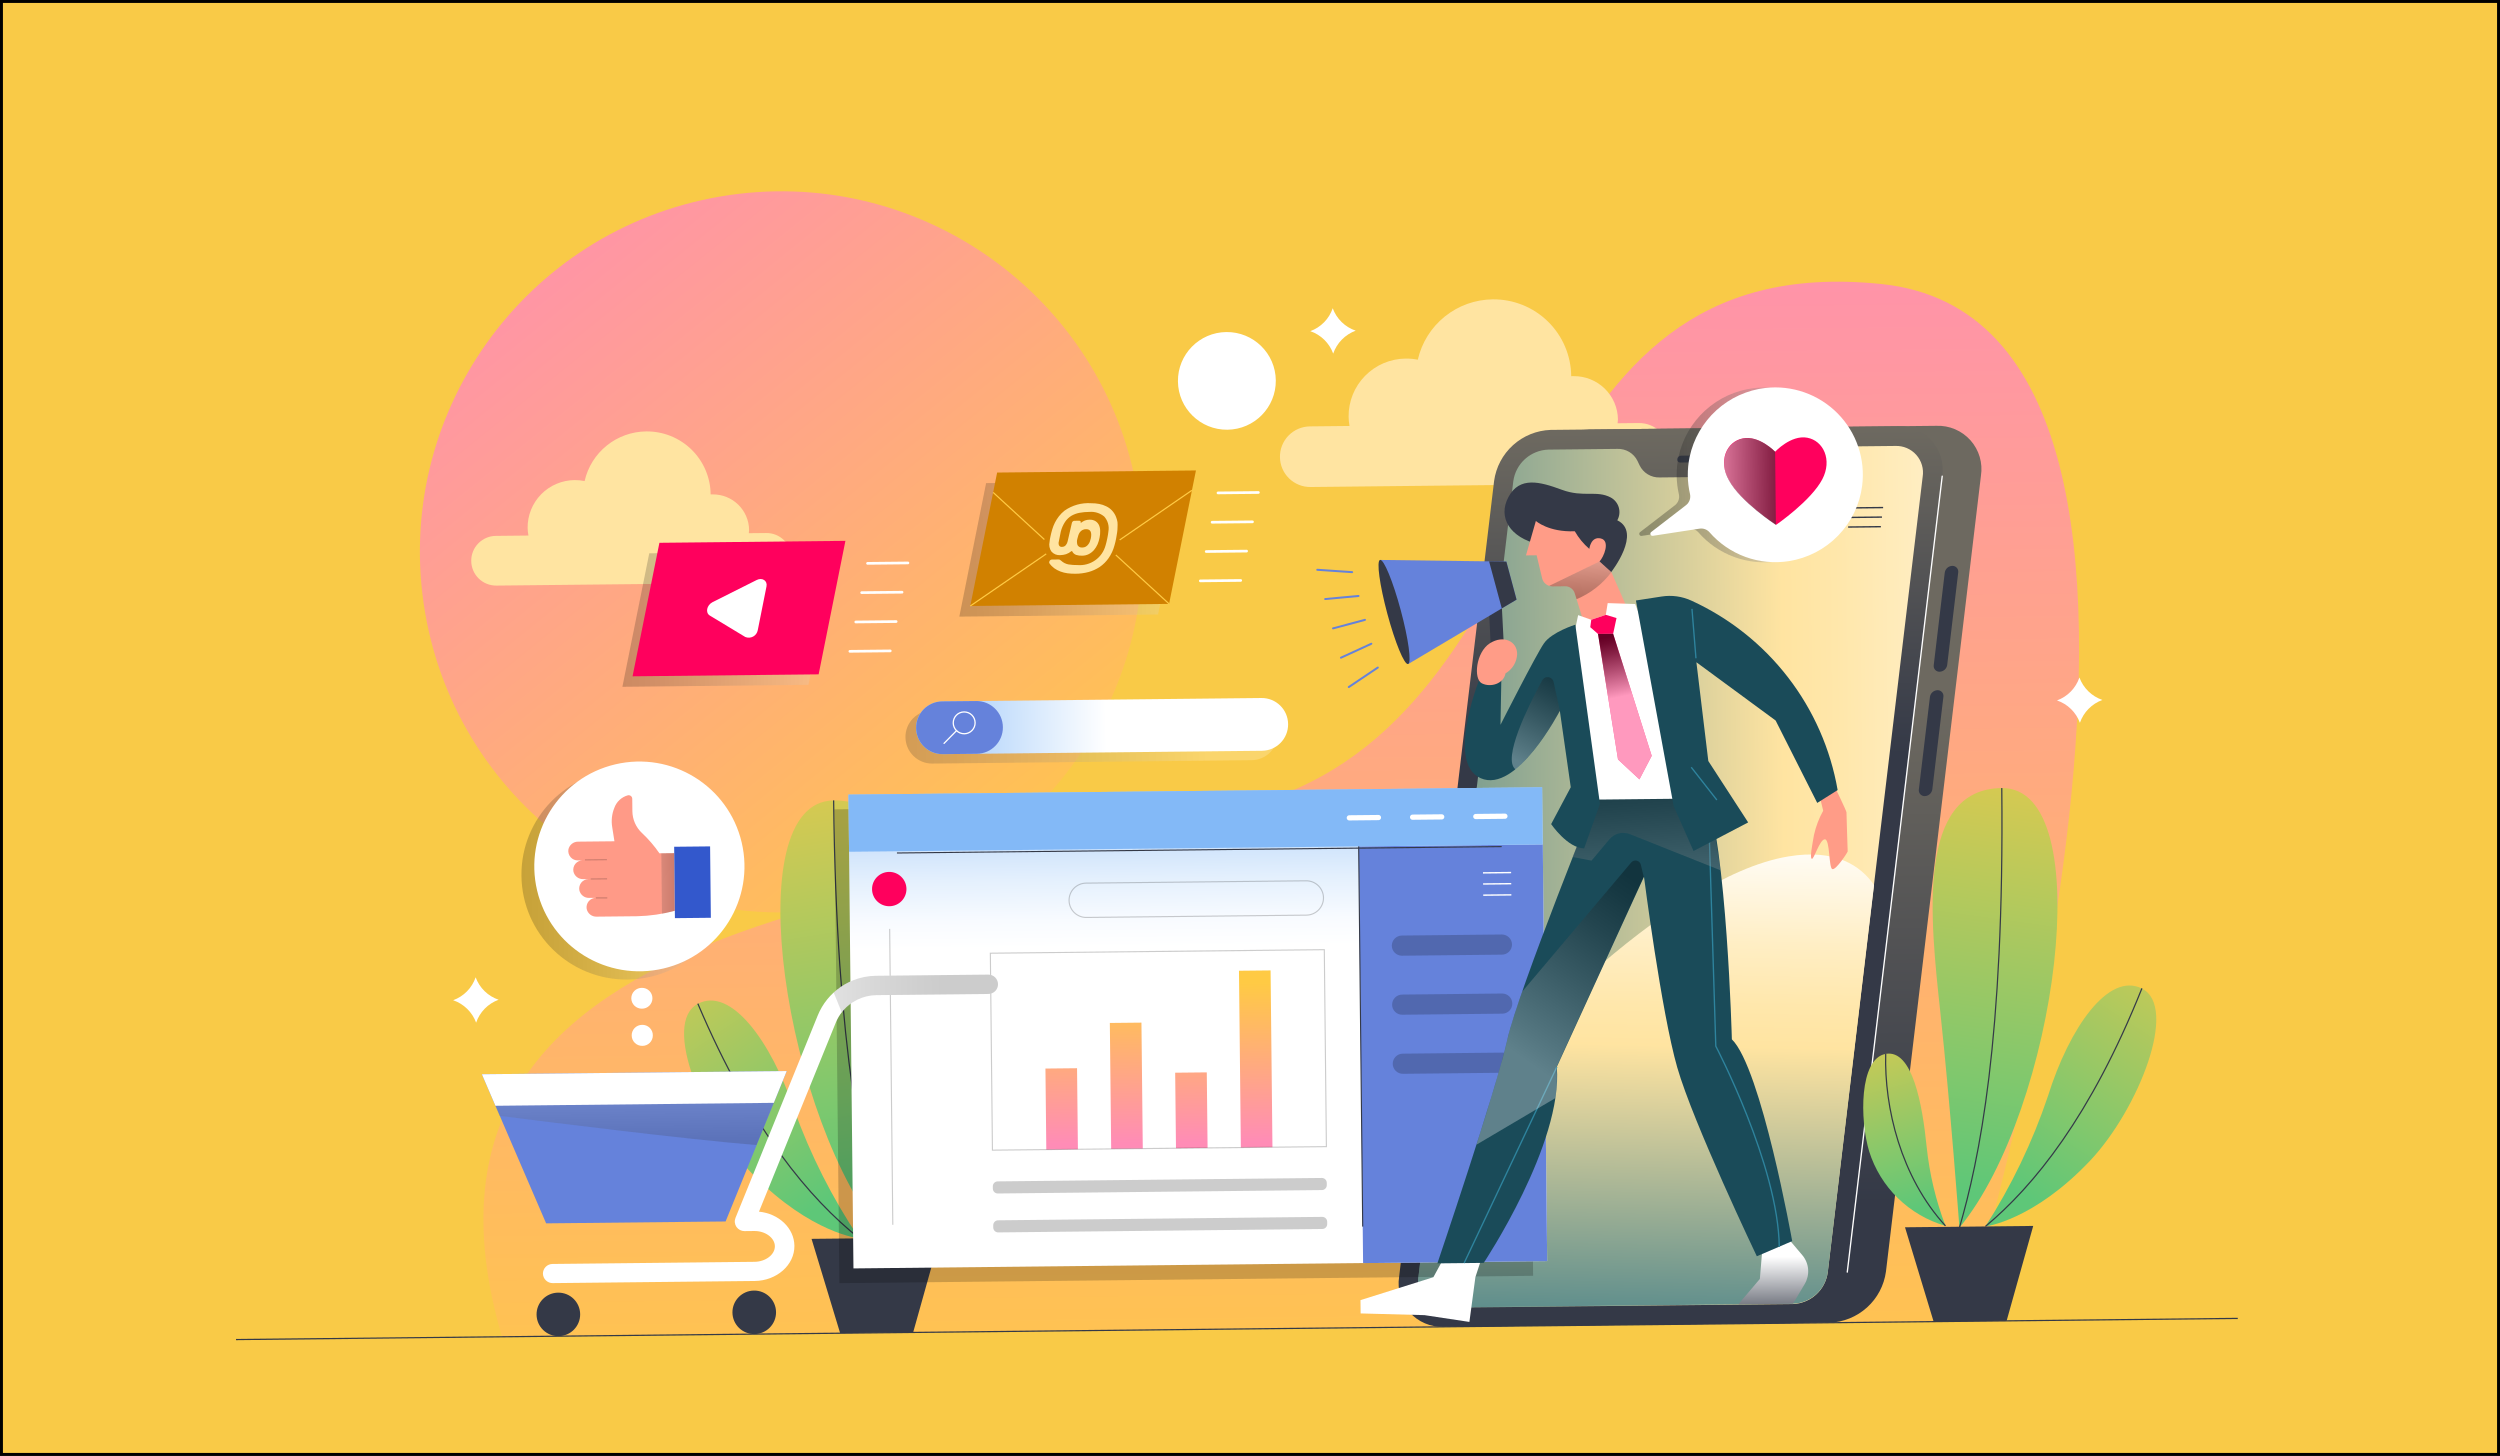 <svg width="850" height="495" viewBox="0 0 850 495" fill="none" xmlns="http://www.w3.org/2000/svg">
<rect x="0" y="0" width="850" height="495" fill="#333333" stroke="none"/>
<rect x="0.5" y="0.5" width="849" height="494" fill="#F9CA47"/>
<path d="M144.522 208.22C133.134 141.484 178.111 78.168 244.981 66.8C311.851 55.431 375.293 100.315 386.681 167.051C398.07 233.787 353.093 297.103 286.222 308.472C219.352 319.841 155.911 274.956 144.522 208.22Z" fill="url(#paint0_linear_472_21)"/>
<path d="M667.811 449.236C667.811 449.236 772.204 110.29 639.73 96.579C512.181 83.381 533.646 237.209 431.36 271.845C329.073 306.481 126.037 302.43 170.676 454.497L667.811 449.236Z" fill="url(#paint1_linear_472_21)"/>
<path d="M300.998 421.284C300.998 421.284 303.23 379.472 305.934 347.926C308.638 316.381 312.746 271.833 283.437 272.143C249.956 272.498 267.096 381.868 300.998 421.284Z" fill="url(#paint2_linear_472_21)"/>
<path d="M283.437 272.143C284.343 357.748 293.843 398.576 300.885 421.286" stroke="#343947" stroke-width="0.421" stroke-miterlimit="10"/>
<path d="M292.154 421.039C282.99 407.37 275.54 392.632 269.971 377.154C262.154 354.001 248.467 335.321 237.263 341.3C224.841 347.834 239.237 382.186 256.014 399.339C275.86 419.492 292.154 421.039 292.154 421.039Z" fill="url(#paint3_linear_472_21)"/>
<path d="M292.154 421.038C275.417 407.64 255.63 384.501 237.262 341.232" stroke="#343947" stroke-width="0.421" stroke-miterlimit="10"/>
<path d="M305.729 420.556C308.816 411.892 310.77 402.868 311.543 393.706C312.724 378.896 315.723 360.244 324.806 361.664C333.889 363.083 334.111 383.987 331.14 394.652C329.379 400.729 326.136 406.276 321.701 410.796C317.267 415.316 311.779 418.669 305.729 420.556Z" fill="url(#paint4_linear_472_21)"/>
<path d="M305.728 420.556C320.558 403.679 325.702 379.89 324.829 361.664" stroke="#343947" stroke-width="0.421" stroke-miterlimit="10"/>
<path d="M310.47 453.017L285.649 453.28L275.924 421.21L319.514 420.748L310.47 453.017Z" fill="#343947"/>
<path d="M445.365 144.972L458.83 144.83C458.647 143.792 458.545 142.742 458.524 141.688C458.469 136.498 460.483 131.499 464.121 127.79C467.759 124.081 472.725 121.967 477.925 121.912C479.311 121.902 480.695 122.032 482.055 122.298C483.371 116.518 486.6 111.349 491.221 107.626C495.842 103.903 501.586 101.843 507.524 101.779C510.996 101.742 514.441 102.389 517.662 103.682C520.883 104.976 523.817 106.89 526.296 109.316C528.774 111.743 530.749 114.633 532.108 117.822C533.466 121.01 534.181 124.435 534.212 127.9C534.484 127.897 534.733 127.895 535.028 127.891C536.987 127.871 538.93 128.235 540.748 128.964C542.565 129.693 544.221 130.772 545.621 132.14C547.021 133.507 548.137 135.137 548.905 136.935C549.674 138.733 550.08 140.665 550.101 142.619C550.083 143.052 550.042 143.482 549.979 143.91L557.187 143.834C559.919 143.811 562.548 144.871 564.498 146.78C566.447 148.689 567.559 151.292 567.588 154.018C567.616 156.742 566.56 159.366 564.65 161.313C562.74 163.259 560.134 164.369 557.405 164.398L445.583 165.582C442.854 165.61 440.224 164.556 438.274 162.65C436.324 160.745 435.212 158.144 435.183 155.42C435.163 154.066 435.41 152.722 435.911 151.464C436.412 150.206 437.157 149.059 438.102 148.088C439.048 147.118 440.177 146.343 441.423 145.808C442.669 145.274 444.008 144.99 445.365 144.972Z" fill="#FFE4A1"/>
<path d="M168.587 182.202L179.672 182.084C179.5 181.228 179.408 180.358 179.395 179.485C179.373 177.371 179.768 175.273 180.559 173.312C181.35 171.35 182.52 169.563 184.003 168.054C185.486 166.544 187.253 165.341 189.203 164.513C191.152 163.685 193.246 163.249 195.365 163.23C196.507 163.224 197.648 163.333 198.769 163.556C199.846 158.803 202.498 154.553 206.295 151.49C210.093 148.428 214.815 146.734 219.696 146.682C222.546 146.649 225.374 147.177 228.019 148.236C230.664 149.295 233.073 150.864 235.11 152.854C237.146 154.844 238.769 157.215 239.886 159.831C241.003 162.448 241.592 165.258 241.619 168.102L242.299 168.095C245.551 168.061 248.684 169.317 251.008 171.588C253.333 173.859 254.658 176.958 254.692 180.204C254.682 180.568 254.648 180.932 254.59 181.291L260.507 181.229C261.619 181.214 262.723 181.418 263.756 181.83C264.789 182.242 265.73 182.853 266.526 183.629C267.322 184.404 267.957 185.329 268.394 186.35C268.831 187.37 269.062 188.467 269.074 189.577C269.088 190.689 268.883 191.793 268.469 192.825C268.055 193.858 267.44 194.798 266.661 195.593C265.881 196.388 264.952 197.021 263.927 197.456C262.901 197.891 261.8 198.119 260.685 198.128L168.766 199.101C167.65 199.113 166.543 198.904 165.508 198.486C164.473 198.069 163.531 197.451 162.737 196.669C161.942 195.886 161.311 194.955 160.879 193.928C160.447 192.9 160.224 191.798 160.221 190.684C160.209 188.454 161.083 186.31 162.65 184.72C164.218 183.131 166.353 182.225 168.587 182.202Z" fill="#FFE4A1"/>
<path d="M445.499 112.594C447.286 113.205 448.913 114.208 450.26 115.529C451.608 116.85 452.643 118.455 453.287 120.227C453.9 118.441 454.904 116.814 456.228 115.465C457.551 114.116 459.159 113.08 460.936 112.431C459.144 111.824 457.511 110.823 456.159 109.502C454.807 108.181 453.77 106.573 453.124 104.798C452.52 106.585 451.521 108.213 450.201 109.563C448.881 110.912 447.274 111.948 445.499 112.594Z" fill="white"/>
<path d="M699.378 238.147C701.165 238.753 702.792 239.752 704.14 241.069C705.488 242.386 706.522 243.988 707.167 245.758C707.779 243.974 708.784 242.35 710.108 241.005C711.431 239.66 713.04 238.628 714.815 237.984C713.026 237.373 711.396 236.37 710.044 235.05C708.693 233.729 707.654 232.124 707.004 230.351C706.397 232.137 705.397 233.764 704.077 235.113C702.758 236.462 701.152 237.499 699.378 238.147Z" fill="white"/>
<path d="M154.071 340.076C155.861 340.687 157.491 341.69 158.843 343.01C160.194 344.331 161.233 345.936 161.883 347.709C162.491 345.92 163.494 344.291 164.818 342.942C166.142 341.592 167.752 340.557 169.531 339.913C167.738 339.309 166.104 338.309 164.751 336.987C163.399 335.666 162.362 334.057 161.72 332.28C161.112 334.068 160.109 335.698 158.785 337.047C157.461 338.396 155.85 339.432 154.071 340.076Z" fill="white"/>
<path d="M417.311 146.106C408.122 146.204 400.594 138.848 400.497 129.677C400.399 120.507 407.77 112.994 416.959 112.896C426.148 112.799 433.676 120.155 433.773 129.325C433.87 138.496 426.5 146.009 417.311 146.106Z" fill="white"/>
<path d="M504.124 450.968L621.998 449.721C626.737 449.551 631.264 447.717 634.78 444.542C638.297 441.368 640.578 437.056 641.221 432.367L673.519 161.767C673.855 159.619 673.711 157.424 673.096 155.339C672.482 153.253 671.412 151.33 669.965 149.706C668.517 148.082 666.728 146.797 664.724 145.945C662.721 145.093 660.553 144.694 658.377 144.777L540.389 146.026C535.649 146.199 531.122 148.034 527.602 151.207C524.083 154.381 521.796 158.691 521.144 163.379L488.868 433.98C488.53 436.137 488.677 438.342 489.298 440.436C489.919 442.53 490.998 444.459 492.458 446.086C493.919 447.712 495.723 448.993 497.74 449.838C499.758 450.682 501.938 451.068 504.124 450.968Z" fill="url(#paint5_linear_472_21)"/>
<path d="M490.818 451.109L608.828 449.86C613.567 449.69 618.093 447.856 621.61 444.682C625.127 441.507 627.407 437.195 628.051 432.507L660.349 161.906C660.685 159.758 660.541 157.563 659.926 155.478C659.312 153.393 658.242 151.469 656.795 149.845C655.347 148.221 653.558 146.937 651.554 146.085C649.55 145.233 647.383 144.834 645.206 144.916L527.219 146.165C522.48 146.335 517.953 148.169 514.437 151.344C510.92 154.518 508.639 158.83 507.996 163.518L475.698 434.119C475.362 436.265 475.506 438.458 476.119 440.542C476.733 442.625 477.8 444.548 479.245 446.171C480.69 447.795 482.477 449.08 484.477 449.933C486.478 450.787 488.643 451.189 490.818 451.109Z" fill="url(#paint6_linear_472_21)"/>
<path d="M628.073 432.507L660.349 161.906" stroke="white" stroke-width="0.457" stroke-linecap="round" stroke-linejoin="round"/>
<path d="M526.428 152.87L549.912 152.622C551.33 152.569 552.733 152.93 553.949 153.661C555.164 154.391 556.14 155.46 556.757 156.735L557.453 158.198C558.069 159.476 559.044 160.548 560.259 161.282C561.474 162.016 562.878 162.382 564.298 162.334L604.103 161.913C605.667 161.87 607.199 161.46 608.574 160.714C609.949 159.968 611.128 158.908 612.015 157.621L613.065 156.139C613.946 154.864 615.115 153.814 616.477 153.072C617.84 152.331 619.358 151.919 620.909 151.871L644.393 151.622C645.734 151.569 647.07 151.813 648.305 152.338C649.54 152.862 650.642 153.654 651.534 154.655C652.425 155.656 653.082 156.843 653.458 158.128C653.834 159.414 653.92 160.767 653.708 162.089L621.41 432.69C621.014 435.578 619.611 438.233 617.446 440.189C615.281 442.145 612.494 443.275 609.576 443.381L491.565 444.63C490.224 444.684 488.888 444.439 487.654 443.915C486.419 443.39 485.316 442.599 484.425 441.598C483.534 440.596 482.876 439.41 482.5 438.124C482.124 436.839 482.039 435.486 482.25 434.163L514.526 163.562C514.932 160.667 516.348 158.008 518.525 156.052C520.702 154.097 523.501 152.97 526.428 152.87Z" fill="url(#paint7_linear_472_21)"/>
<path d="M571.295 157.26L598.496 156.972C598.818 156.966 599.126 156.845 599.366 156.631C599.605 156.416 599.759 156.123 599.799 155.805C599.825 155.657 599.817 155.506 599.776 155.362C599.736 155.219 599.663 155.086 599.564 154.974C599.464 154.862 599.341 154.774 599.203 154.716C599.065 154.658 598.916 154.631 598.766 154.639L571.565 154.927C571.24 154.933 570.928 155.058 570.689 155.277C570.449 155.496 570.297 155.795 570.262 156.117C570.24 156.263 570.251 156.411 570.293 156.552C570.336 156.693 570.409 156.823 570.508 156.932C570.606 157.042 570.728 157.128 570.864 157.184C571 157.241 571.147 157.267 571.295 157.26Z" fill="#343947"/>
<path d="M659.488 228.388C660.115 228.363 660.714 228.121 661.181 227.703C661.648 227.285 661.955 226.718 662.048 226.099L665.796 194.632C665.836 194.348 665.813 194.058 665.729 193.784C665.645 193.509 665.502 193.256 665.31 193.043C665.117 192.829 664.881 192.66 664.616 192.547C664.351 192.435 664.065 192.382 663.777 192.391C663.149 192.412 662.548 192.653 662.08 193.071C661.612 193.49 661.306 194.06 661.217 194.681L657.469 226.147C657.425 226.432 657.445 226.723 657.527 227C657.61 227.276 657.753 227.531 657.946 227.746C658.139 227.96 658.378 228.129 658.645 228.24C658.911 228.351 659.199 228.402 659.488 228.388Z" fill="#343947"/>
<path d="M654.427 270.683C655.055 270.663 655.656 270.422 656.124 270.003C656.592 269.584 656.898 269.015 656.987 268.394L660.757 236.905C660.797 236.62 660.774 236.331 660.69 236.056C660.606 235.781 660.463 235.528 660.271 235.315C660.078 235.101 659.841 234.932 659.577 234.82C659.312 234.707 659.026 234.654 658.738 234.663C658.11 234.684 657.509 234.925 657.041 235.343C656.573 235.762 656.267 236.332 656.178 236.953L652.408 268.442C652.368 268.726 652.391 269.016 652.475 269.291C652.559 269.565 652.702 269.818 652.894 270.032C653.087 270.245 653.323 270.414 653.588 270.527C653.853 270.639 654.139 270.693 654.427 270.683Z" fill="#343947"/>
<path d="M609.62 443.268L491.61 444.517C490.269 444.57 488.933 444.326 487.698 443.801C486.463 443.277 485.36 442.485 484.469 441.484C483.578 440.483 482.921 439.296 482.545 438.011C482.169 436.725 482.083 435.372 482.294 434.05L488.23 384.37C508.768 360.667 566.347 298.132 607.988 291.198C624.123 288.493 632.665 294.399 637.177 300.912L621.454 432.577C621.059 435.464 619.655 438.12 617.49 440.075C615.325 442.031 612.538 443.162 609.62 443.268Z" fill="url(#paint8_linear_472_21)"/>
<path d="M640.262 172.571L629.132 172.689" stroke="#343947" stroke-width="0.484" stroke-miterlimit="10"/>
<path d="M639.866 175.811L628.758 175.929" stroke="#343947" stroke-width="0.484" stroke-miterlimit="10"/>
<path d="M639.492 179.073L628.362 179.191" stroke="#343947" stroke-width="0.484" stroke-miterlimit="10"/>
<path opacity="0.2" d="M283.696 275.172L519.557 272.676L521.262 433.773L285.401 436.269L283.696 275.172Z" fill="black"/>
<path d="M288.471 270.167L524.333 267.671L526.038 428.767L290.176 431.264L288.471 270.167Z" fill="url(#paint9_linear_472_21)"/>
<path d="M461.952 287.766L524.539 287.104L526.039 428.79L463.452 429.452L461.952 287.766Z" fill="#6582DB"/>
<path d="M288.471 270.167L524.333 267.671L524.539 287.104L288.677 289.6L288.471 270.167Z" fill="#83B9F7"/>
<path d="M511.674 277.511L501.768 277.616" stroke="white" stroke-width="1.773" stroke-linecap="round" stroke-linejoin="round"/>
<path d="M490.185 277.738L480.279 277.843" stroke="white" stroke-width="1.773" stroke-linecap="round" stroke-linejoin="round"/>
<path d="M468.672 277.966L458.767 278.071" stroke="white" stroke-width="1.773" stroke-linecap="round" stroke-linejoin="round"/>
<path opacity="0.2" d="M369.395 311.937L444.199 311.145C445.749 311.122 447.226 310.49 448.31 309.385C449.394 308.28 449.996 306.792 449.986 305.246C449.978 304.48 449.819 303.722 449.517 303.017C449.216 302.312 448.778 301.673 448.229 301.137C447.681 300.601 447.031 300.178 446.319 299.892C445.606 299.606 444.844 299.463 444.076 299.471L369.271 300.263C368.502 300.268 367.742 300.425 367.034 300.725C366.326 301.025 365.685 301.462 365.147 302.01C364.609 302.558 364.185 303.207 363.9 303.92C363.614 304.633 363.473 305.394 363.484 306.162C363.492 306.928 363.652 307.686 363.953 308.391C364.255 309.096 364.692 309.735 365.241 310.271C365.79 310.807 366.439 311.23 367.152 311.516C367.864 311.802 368.626 311.945 369.395 311.937Z" stroke="black" stroke-width="0.384" stroke-miterlimit="10"/>
<path d="M513.781 296.675L504.215 296.776" stroke="white" stroke-width="0.484" stroke-miterlimit="10"/>
<path d="M513.821 300.453L504.255 300.554" stroke="white" stroke-width="0.484" stroke-miterlimit="10"/>
<path d="M513.861 304.254L504.295 304.355" stroke="white" stroke-width="0.484" stroke-miterlimit="10"/>
<path opacity="0.2" d="M476.583 324.943L510.585 324.583C511.045 324.59 511.502 324.505 511.929 324.333C512.356 324.162 512.744 323.906 513.07 323.582C513.396 323.258 513.654 322.872 513.828 322.447C514.003 322.022 514.09 321.566 514.085 321.107C514.069 320.203 513.698 319.341 513.05 318.709C512.403 318.076 511.532 317.723 510.626 317.727L476.624 318.087C475.714 318.097 474.845 318.465 474.206 319.112C473.567 319.759 473.211 320.631 473.214 321.54C473.223 322.432 473.58 323.287 474.208 323.922C474.837 324.557 475.689 324.923 476.583 324.943Z" fill="black"/>
<path opacity="0.2" d="M476.795 345.009L510.797 344.649C511.705 344.64 512.572 344.271 513.207 343.623C513.842 342.976 514.194 342.103 514.184 341.197C514.175 340.289 513.806 339.422 513.157 338.784C512.509 338.147 511.635 337.791 510.725 337.795L476.723 338.155C475.809 338.164 474.936 338.536 474.297 339.187C473.658 339.839 473.304 340.718 473.314 341.63C473.318 342.08 473.412 342.525 473.59 342.939C473.768 343.353 474.026 343.728 474.35 344.042C474.673 344.357 475.056 344.604 475.476 344.77C475.895 344.936 476.344 345.017 476.795 345.009Z" fill="black"/>
<path opacity="0.2" d="M477.008 365.098L511.01 364.738C511.916 364.723 512.779 364.352 513.413 363.706C514.047 363.06 514.4 362.19 514.397 361.286C514.387 360.378 514.018 359.511 513.37 358.873C512.722 358.236 511.847 357.88 510.937 357.884L476.935 358.244C476.021 358.253 475.149 358.625 474.51 359.277C473.87 359.928 473.516 360.807 473.526 361.719C473.542 362.627 473.917 363.492 474.569 364.125C475.221 364.758 476.098 365.108 477.008 365.098Z" fill="black"/>
<path d="M302.407 308.12C299.178 308.155 296.531 305.569 296.497 302.346C296.463 299.122 299.054 296.481 302.284 296.447C305.514 296.413 308.16 298.998 308.194 302.222C308.228 305.445 305.637 308.086 302.407 308.12Z" fill="#FF005D"/>
<path d="M421.253 330.054L431.997 329.94L432.633 390.048L421.889 390.162L421.253 330.054Z" fill="url(#paint10_linear_472_21)"/>
<path d="M399.561 364.719L410.306 364.605L410.578 390.282L399.833 390.396L399.561 364.719Z" fill="url(#paint11_linear_472_21)"/>
<path d="M377.346 347.804L388.091 347.69L388.544 390.493L377.799 390.606L377.346 347.804Z" fill="url(#paint12_linear_472_21)"/>
<path d="M355.452 363.308L366.196 363.194L366.488 390.749L355.743 390.862L355.452 363.308Z" fill="url(#paint13_linear_472_21)"/>
<path opacity="0.2" d="M339.217 401.671L449.407 400.505C450.333 400.495 451.092 401.236 451.102 402.161L451.11 402.93C451.12 403.855 450.377 404.612 449.451 404.622L339.261 405.788C338.334 405.798 337.575 405.056 337.566 404.132L337.558 403.363C337.548 402.438 338.291 401.681 339.217 401.671Z" fill="black"/>
<path opacity="0.2" d="M339.357 414.905L449.547 413.738C450.473 413.729 451.232 414.47 451.242 415.395L451.25 416.164C451.26 417.089 450.517 417.846 449.591 417.856L339.401 419.022C338.474 419.032 337.715 418.29 337.706 417.366L337.698 416.597C337.688 415.672 338.431 414.914 339.357 414.905Z" fill="black"/>
<path opacity="0.2" d="M302.489 315.812L303.554 416.438" stroke="black" stroke-width="0.384" stroke-miterlimit="10"/>
<path opacity="0.2" d="M336.719 324.093L450.263 322.891L450.972 389.854L337.427 391.056L336.719 324.093Z" stroke="black" stroke-width="0.384" stroke-miterlimit="10"/>
<path d="M461.952 287.766L463.321 417.033" stroke="#343947" stroke-width="0.384" stroke-miterlimit="10"/>
<path d="M510.582 287.84L304.959 290.016" stroke="#343947" stroke-width="0.384" stroke-miterlimit="10"/>
<path style="mix-blend-mode:multiply" opacity="0.3" d="M557.558 180.981L569.453 171.805C570.019 171.373 570.448 170.788 570.69 170.12C570.932 169.451 570.977 168.728 570.819 168.035C569.868 163.885 569.822 159.58 570.685 155.411C571.976 149.302 575.157 143.75 579.777 139.541C584.398 135.331 590.227 132.675 596.44 131.948C600.923 131.437 605.463 131.95 609.717 133.446C613.972 134.942 617.831 137.384 621.002 140.586C624.173 143.788 626.574 147.667 628.024 151.931C629.474 156.194 629.934 160.731 629.37 165.198C628.555 171.585 625.685 177.535 621.192 182.156C616.7 186.777 610.826 189.819 604.454 190.824C599.478 191.608 594.384 191.113 589.653 189.386C584.922 187.658 580.711 184.755 577.417 180.952C576.997 180.493 576.469 180.147 575.881 179.944C575.293 179.741 574.663 179.687 574.049 179.788L558.092 182.22C557.946 182.225 557.802 182.186 557.679 182.108C557.556 182.03 557.459 181.916 557.401 181.782C557.343 181.649 557.327 181.5 557.355 181.357C557.383 181.214 557.454 181.083 557.558 180.981Z" fill="url(#paint14_linear_472_21)"/>
<path d="M561.343 180.941L573.239 171.765C573.8 171.329 574.226 170.744 574.468 170.077C574.71 169.41 574.757 168.688 574.605 167.995C573.645 163.846 573.6 159.539 574.471 155.371C575.762 149.262 578.942 143.71 583.563 139.501C588.184 135.291 594.012 132.635 600.226 131.908C604.708 131.396 609.247 131.908 613.501 133.405C617.755 134.901 621.612 137.343 624.782 140.546C627.952 143.749 630.35 147.628 631.797 151.892C633.244 156.156 633.701 160.692 633.133 165.158C632.318 171.545 629.448 177.495 624.955 182.116C620.463 186.737 614.589 189.779 608.217 190.785C603.241 191.564 598.148 191.067 593.418 189.34C588.688 187.613 584.476 184.712 581.18 180.912C580.761 180.452 580.233 180.105 579.645 179.901C579.056 179.698 578.426 179.645 577.812 179.748L561.969 182.179C561.815 182.206 561.657 182.182 561.518 182.113C561.379 182.043 561.265 181.93 561.195 181.792C561.125 181.653 561.102 181.495 561.128 181.342C561.155 181.189 561.23 181.048 561.343 180.941Z" fill="white"/>
<path d="M592.541 149.048C598.061 147.927 603.539 153.593 603.539 153.593C603.539 153.593 608.896 147.812 614.438 148.817C619.98 149.821 623.02 156.373 619.598 162.926C615.731 170.32 603.892 178.432 603.892 178.432C603.892 178.432 591.794 170.573 587.862 163.261C584.121 156.785 586.976 150.171 592.541 149.048Z" fill="#FF005D"/>
<path style="mix-blend-mode:multiply" opacity="0.6" d="M603.539 153.593L603.802 178.478C603.802 178.478 591.704 170.619 587.772 163.308C584.212 156.829 587.067 150.215 592.632 149.093C598.197 147.97 603.539 153.593 603.539 153.593Z" fill="url(#paint15_linear_472_21)"/>
<path d="M599.219 424.417L598.354 434.834L591.032 443.464L609.62 443.267L613.585 436.596C614.498 435.07 614.909 433.296 614.76 431.524C614.612 429.752 613.91 428.071 612.755 426.718L608.163 421.291L599.219 424.417Z" fill="url(#paint16_linear_472_21)"/>
<path d="M507.181 225.701L511.567 224.546L510.454 202.951L506.068 204.129L507.181 225.701Z" fill="#343947"/>
<path d="M478.753 225.799L515.633 203.869L512.163 190.941L469.242 190.378L478.753 225.799Z" fill="#6582DB"/>
<path d="M506.291 190.868L512.163 190.942L515.633 203.869L510.609 206.864L506.291 190.868Z" fill="#343947"/>
<path d="M471.698 208.681C469.068 198.906 467.957 190.709 469.214 190.372C470.472 190.035 473.623 197.686 476.252 207.461C478.881 217.235 479.992 225.433 478.735 225.769C477.477 226.106 474.327 218.456 471.698 208.681Z" fill="#343947"/>
<path d="M459.719 194.529L447.876 193.726" stroke="#6582DB" stroke-width="0.686" stroke-linecap="round" stroke-linejoin="round"/>
<path d="M461.89 202.628L450.566 203.676" stroke="#6582DB" stroke-width="0.686" stroke-linecap="round" stroke-linejoin="round"/>
<path d="M464.084 210.75L453.233 213.647" stroke="#6582DB" stroke-width="0.686" stroke-linecap="round" stroke-linejoin="round"/>
<path d="M466.256 218.872L455.923 223.619" stroke="#6582DB" stroke-width="0.686" stroke-linecap="round" stroke-linejoin="round"/>
<path d="M468.45 226.971L458.59 233.592" stroke="#6582DB" stroke-width="0.686" stroke-linecap="round" stroke-linejoin="round"/>
<path d="M503.633 428.122L501.635 434.229L499.597 449.455L484.338 447.15L462.613 446.566L462.565 442.041L487.352 434.245L491.266 427.053L503.633 428.122Z" fill="white"/>
<path d="M543.883 268.414C543.883 268.414 516.133 336.855 512.457 353.614C508.78 370.373 488.708 429.547 488.708 429.547L504.462 429.38C504.462 429.38 531.51 388.798 529.307 362.757L558.956 298.097C558.956 298.097 564.838 344.009 570.252 362.89C575.666 381.77 597.32 427.13 597.32 427.13L609.349 421.98C609.349 421.98 598.842 363.13 588.832 353.371C588.832 353.371 587.14 287.776 579.654 268.035L543.883 268.414Z" fill="#1A4B59"/>
<path d="M529.33 362.757L497.798 429.451" stroke="#2E849E" stroke-width="0.457" stroke-miterlimit="10"/>
<path d="M581.061 281.053L583.37 355.692C583.37 355.692 604.657 396.305 604.949 423.927" stroke="#2E849E" stroke-width="0.457" stroke-miterlimit="10"/>
<path style="mix-blend-mode:multiply" opacity="0.3" d="M534.673 291.386C537.013 285.501 543.883 268.414 543.883 268.414L579.654 268.035C581.356 272.542 583.879 288.105 585.027 295.921L554.132 283.6C552.941 283.129 551.632 283.045 550.39 283.358C549.148 283.672 548.037 284.368 547.214 285.348L541.124 292.607L534.673 291.386Z" fill="url(#paint17_linear_472_21)"/>
<path style="mix-blend-mode:multiply" opacity="0.3" d="M528.83 373.351L502.019 389.178C506.583 374.853 510.943 360.576 512.457 353.614C513.235 350.076 515.1 344.219 517.52 337.18L554.597 293.256C554.821 292.983 555.117 292.778 555.451 292.664C555.786 292.551 556.146 292.534 556.49 292.615C556.834 292.697 557.148 292.873 557.396 293.124C557.644 293.376 557.816 293.692 557.893 294.036L558.865 298.098L529.216 362.758C529.508 366.292 529.378 369.848 528.83 373.351Z" fill="url(#paint18_linear_472_21)"/>
<path d="M549.875 176.899C550.244 176.249 550.48 175.531 550.57 174.789C550.659 174.047 550.601 173.294 550.397 172.575C550.193 171.855 549.849 171.183 549.383 170.597C548.918 170.011 548.34 169.524 547.684 169.162C542.805 166.567 538.436 169.26 530.993 166.511C523.551 163.761 516.662 161.911 512.883 168.965C509.104 176.019 513.482 182.76 523.028 185.034C532.574 187.309 544.365 200.352 544.365 200.352L547.861 194.433C547.861 194.433 558.352 181.018 549.875 176.899Z" fill="#343947"/>
<path d="M535.427 180.627C536.719 182.89 538.389 184.915 540.365 186.616C540.365 186.616 540.863 182.289 544.25 183.068C547.636 183.846 545.269 189.437 543.834 190.9L547.862 194.546L554.064 208.598L539.133 213.757L535.401 201.669C535.185 200.98 534.753 200.379 534.169 199.953C533.585 199.528 532.88 199.3 532.157 199.305L527.827 199.351C527.02 199.363 526.233 199.1 525.597 198.604C524.961 198.109 524.514 197.412 524.329 196.627L522.456 188.796L518.829 188.835L522.196 177.124C522.196 177.124 526.499 180.993 535.427 180.627Z" fill="#FF9C87"/>
<path d="M555.957 205.365L546.613 205.057L545.975 209.046L541.028 210.727L536.568 209.145L535.575 213.817L537.233 271.924L580.959 271.461L555.957 205.365Z" fill="white"/>
<path d="M545.975 209.046L549.614 210.139L548.469 215.49L543.324 215.545L540.692 213.242L541.028 210.727L545.975 209.046Z" fill="#FF005D"/>
<path d="M548.469 215.49L561.581 256.982L557.404 264.99L550.123 258.212L543.324 215.545L548.469 215.49Z" fill="#FF005D"/>
<path style="mix-blend-mode:multiply" opacity="0.6" d="M548.469 215.49L561.581 256.982L557.404 264.99L550.123 258.212L543.324 215.545L548.469 215.49Z" fill="url(#paint19_linear_472_21)"/>
<path d="M535.605 212.391C535.605 212.391 527.651 214.851 524.949 218.726C522.247 222.601 510.166 246.44 510.166 246.44L510.484 229.4L503.813 228.837C503.813 228.837 491.098 259.063 503.375 264.567C515.653 270.07 530.338 241.656 530.338 241.656L534.059 267.658L527.39 280.195C527.39 280.195 532.963 288.372 538.609 288.448L543.98 273.3L535.605 212.391Z" fill="#1A4B59"/>
<path d="M618.604 270.383L619.884 275.642C618.447 278.225 617.392 281.003 616.752 283.888C616.09 287.741 615.314 291.528 615.999 291.996C616.684 292.463 618.694 285.315 620.463 285.364C622.232 285.413 621.744 295.012 622.973 295.497C624.202 295.981 628.284 289.671 628.214 289.468C628.144 289.265 627.853 276.711 627.801 276.169C627.75 275.626 623.856 267.568 623.856 267.568L618.604 270.383Z" fill="#FF9C87"/>
<path d="M511.885 228.932C513.029 228.266 513.988 227.325 514.677 226.196C515.365 225.067 515.761 223.785 515.83 222.465C515.919 218.075 511.224 215.726 506.518 218.74C501.812 221.754 500.888 230.859 503.851 232.343C506.813 233.828 511.243 232.491 511.885 228.932Z" fill="#FF9C87"/>
<path style="mix-blend-mode:multiply" opacity="0.3" d="M526.737 199.181L543.834 190.9L547.862 194.546C544.81 198.602 540.727 201.77 536.035 203.721L535.401 201.691C535.185 201.003 534.753 200.401 534.169 199.976C533.585 199.55 532.88 199.323 532.157 199.327L527.827 199.373C527.456 199.369 527.087 199.304 526.737 199.181Z" fill="url(#paint20_linear_472_21)"/>
<path d="M556.216 204.163L569.039 274.053L575.798 289.344L594.376 279.622L580.825 258.747L576.774 225.168L603.713 244.975L617.861 272.993L624.797 268.621C622.373 254.681 616.59 241.538 607.944 230.325C599.299 219.113 588.051 210.166 575.17 204.257C571.956 202.758 568.364 202.26 564.862 202.828L556.216 204.163Z" fill="#1A4B59"/>
<path d="M575.268 207.016L576.624 223.813" stroke="#2E849E" stroke-width="0.457" stroke-miterlimit="10"/>
<path d="M575.021 260.867L583.731 271.997" stroke="#2E849E" stroke-width="0.457" stroke-miterlimit="10"/>
<path style="mix-blend-mode:multiply" opacity="0.3" d="M515.269 261.59C510.697 258.041 519.575 240.05 524.356 231.289C524.561 230.92 524.873 230.621 525.251 230.433C525.63 230.244 526.057 230.175 526.475 230.235C526.894 230.294 527.285 230.479 527.596 230.765C527.906 231.051 528.123 231.425 528.216 231.836L530.361 241.678C530.361 241.678 523.516 254.715 515.269 261.59Z" fill="url(#paint21_linear_472_21)"/>
<path d="M666.204 417.419C666.204 417.419 663.11 375.663 659.716 344.182C656.322 312.701 651.318 268.25 680.605 267.94C714.108 267.585 699.287 377.294 666.204 417.419Z" fill="url(#paint22_linear_472_21)"/>
<path d="M680.605 267.94C681.511 353.544 672.877 394.565 666.204 417.419" stroke="#343947" stroke-width="0.421" stroke-miterlimit="10"/>
<path d="M675.041 416.986C683.926 403.13 691.07 388.237 696.313 372.642C703.616 349.328 716.927 330.363 728.255 336.103C740.79 342.374 727.124 377.022 710.737 394.526C691.322 415.094 675.041 416.986 675.041 416.986Z" fill="url(#paint23_linear_472_21)"/>
<path d="M675.041 416.986C691.491 403.237 710.784 379.683 728.254 336.035" stroke="#343947" stroke-width="0.421" stroke-miterlimit="10"/>
<path d="M661.46 416.791C658.19 408.195 656.045 399.214 655.078 390.07C653.607 375.288 650.191 356.704 641.14 358.316C632.089 359.927 632.31 380.831 635.505 391.431C637.393 397.47 640.752 402.948 645.282 407.374C649.811 411.799 655.37 415.035 661.46 416.791Z" fill="url(#paint24_linear_472_21)"/>
<path d="M661.459 416.791C646.276 400.231 640.63 376.557 641.14 358.316" stroke="#343947" stroke-width="0.421" stroke-miterlimit="10"/>
<path d="M657.429 449.345L682.25 449.083L691.294 416.814L647.703 417.275L657.429 449.345Z" fill="#343947"/>
<path style="mix-blend-mode:multiply" opacity="0.2" d="M317.016 259.616L425.528 258.467C427.933 258.442 430.229 257.464 431.911 255.749C433.594 254.034 434.525 251.722 434.499 249.322C434.474 246.922 433.494 244.63 431.776 242.951C430.057 241.272 427.741 240.343 425.336 240.369L316.824 241.517C314.419 241.543 312.123 242.521 310.441 244.236C308.758 245.951 307.827 248.262 307.853 250.662C307.878 253.062 308.858 255.354 310.576 257.033C312.294 258.712 314.611 259.641 317.016 259.616Z" fill="url(#paint25_linear_472_21)"/>
<path d="M320.351 238.471L428.886 237.322C433.844 237.27 437.905 241.238 437.957 246.186L437.958 246.208C438.01 251.156 434.033 255.21 429.076 255.262L320.541 256.411C315.583 256.463 311.522 252.495 311.469 247.547V247.525C311.417 242.577 315.393 238.523 320.351 238.471Z" fill="url(#paint26_linear_472_21)"/>
<path d="M320.374 238.471L331.912 238.349C336.869 238.296 340.931 242.265 340.983 247.212V247.235C341.036 252.183 337.059 256.236 332.101 256.288L320.563 256.411C315.606 256.463 311.544 252.495 311.492 247.547V247.524C311.439 242.577 315.416 238.523 320.374 238.471Z" fill="#6582DB"/>
<path d="M327.858 249.478C325.805 249.5 324.123 247.856 324.101 245.807C324.08 243.758 325.727 242.079 327.78 242.058C329.833 242.036 331.515 243.679 331.537 245.728C331.558 247.777 329.911 249.456 327.858 249.478Z" stroke="white" stroke-width="0.439" stroke-linecap="round" stroke-linejoin="round"/>
<path d="M320.978 252.741L325.217 248.42" stroke="white" stroke-width="0.439" stroke-linecap="round" stroke-linejoin="round"/>
<path d="M185.684 415.944L246.706 415.298L267.498 364.148L163.837 365.245L185.684 415.944Z" fill="#6582DB"/>
<path style="mix-blend-mode:multiply" opacity="0.2" d="M163.837 365.245L267.43 364.149L257.2 389.326C232.785 387.322 186.294 381.479 169.858 379.39L163.837 365.245Z" fill="url(#paint27_linear_472_21)"/>
<path d="M187.939 436.26L256.623 435.533C264.081 435.454 270.168 430.095 270.099 423.58C270.035 417.54 264.769 412.618 258.052 411.965L284.146 347.75C285.26 344.995 287.168 342.631 289.628 340.958C292.088 339.285 294.99 338.377 297.966 338.35L336.072 337.946C336.943 337.937 337.776 337.583 338.386 336.961C338.995 336.339 339.333 335.501 339.324 334.631C339.322 334.199 339.235 333.77 339.067 333.372C338.899 332.973 338.653 332.611 338.344 332.307C338.036 332.003 337.67 331.764 337.268 331.602C336.866 331.44 336.435 331.359 336.002 331.363L297.897 331.766C293.616 331.806 289.444 333.111 285.906 335.516C282.368 337.921 279.625 341.319 278.022 345.28L250.071 414.063C249.864 414.566 249.786 415.112 249.843 415.652C249.901 416.193 250.091 416.711 250.399 417.159C250.709 417.601 251.122 417.961 251.602 418.209C252.083 418.456 252.616 418.583 253.157 418.578L256.444 418.543C260.207 418.503 263.428 420.868 263.458 423.718C263.488 426.569 260.317 428.978 256.554 429.018L187.87 429.745C187.436 429.746 187.008 429.833 186.608 430.001C186.208 430.169 185.846 430.414 185.541 430.722C185.237 431.03 184.997 431.395 184.834 431.797C184.672 432.198 184.591 432.627 184.595 433.06C184.622 433.924 184.987 434.743 185.613 435.341C186.238 435.939 187.073 436.269 187.939 436.26Z" fill="white"/>
<path d="M256.52 453.588C252.426 453.632 249.072 450.355 249.029 446.269C248.986 442.184 252.27 438.837 256.363 438.793C260.457 438.75 263.811 442.027 263.854 446.112C263.897 450.198 260.614 453.545 256.52 453.588Z" fill="#343947"/>
<path d="M189.921 454.293C185.827 454.337 182.473 451.06 182.43 446.974C182.387 442.889 185.67 439.541 189.764 439.498C193.858 439.455 197.212 442.732 197.255 446.817C197.298 450.903 194.015 454.25 189.921 454.293Z" fill="#343947"/>
<path d="M263.101 374.964L168.439 375.966L163.837 365.245L267.498 364.148L263.101 374.964Z" fill="white"/>
<path style="mix-blend-mode:multiply" opacity="0.2" d="M297.897 331.766L336.002 331.363C336.435 331.359 336.866 331.44 337.268 331.602C337.67 331.764 338.036 332.003 338.344 332.307C338.653 332.611 338.899 332.973 339.067 333.372C339.235 333.77 339.322 334.199 339.324 334.631C339.333 335.501 338.995 336.339 338.386 336.961C337.776 337.583 336.943 337.937 336.072 337.946L297.966 338.35C295.69 338.377 293.448 338.917 291.41 339.93C289.371 340.943 287.589 342.402 286.194 344.198L283.448 337.44C287.394 333.829 292.543 331.807 297.897 331.766Z" fill="url(#paint28_linear_472_21)"/>
<path style="mix-blend-mode:multiply" opacity="0.2" d="M213.394 333.045C193.664 333.254 177.5 317.461 177.292 297.77C177.083 278.079 192.909 261.947 212.639 261.739C232.37 261.53 248.533 277.323 248.742 297.014C248.95 316.705 233.124 332.837 213.394 333.045Z" fill="url(#paint29_linear_472_21)"/>
<path d="M182.613 302.753C178.093 283.585 189.998 264.388 209.204 259.876C228.411 255.363 247.646 267.243 252.167 286.411C256.687 305.579 244.782 324.776 225.576 329.289C206.369 333.801 187.134 321.921 182.613 302.753Z" fill="white"/>
<path d="M193.248 288.868C193.394 288.102 193.805 287.412 194.409 286.917C195.013 286.423 195.771 286.156 196.552 286.163L208.906 286.032L208.153 281.244C207.782 279.046 208.025 276.789 208.855 274.72C209.218 273.676 209.831 272.736 210.641 271.983C211.451 271.229 212.433 270.684 213.502 270.395C213.678 270.36 213.86 270.364 214.035 270.407C214.209 270.45 214.372 270.531 214.512 270.644C214.652 270.757 214.765 270.899 214.843 271.061C214.921 271.222 214.963 271.399 214.965 271.579L215.01 275.832C215.027 277.218 215.324 278.586 215.883 279.855C216.441 281.125 217.251 282.268 218.262 283.218C220.489 285.298 222.482 287.614 224.207 290.124L229.217 290.071L229.424 309.662C225.268 310.795 220.988 311.418 216.68 311.517L202.83 311.663C202.049 311.687 201.285 311.436 200.671 310.954C200.057 310.473 199.631 309.792 199.469 309.029C199.389 308.57 199.409 308.1 199.529 307.65C199.649 307.2 199.866 306.781 200.164 306.423C200.462 306.064 200.835 305.775 201.256 305.575C201.677 305.375 202.137 305.268 202.604 305.263L200.337 305.287C199.558 305.316 198.794 305.07 198.18 304.592C197.565 304.114 197.139 303.435 196.976 302.675C196.893 302.217 196.91 301.745 197.027 301.294C197.144 300.843 197.358 300.423 197.654 300.062C197.95 299.702 198.321 299.41 198.741 299.207C199.161 299.004 199.621 298.894 200.088 298.886L198.297 298.905C197.522 298.929 196.764 298.68 196.154 298.203C195.544 297.726 195.121 297.05 194.959 296.293C194.875 295.836 194.892 295.366 195.009 294.916C195.126 294.466 195.341 294.047 195.637 293.688C195.933 293.329 196.305 293.039 196.725 292.839C197.145 292.638 197.605 292.532 198.071 292.527L196.484 292.544C196.018 292.551 195.555 292.458 195.129 292.269C194.703 292.08 194.323 291.802 194.015 291.452C193.707 291.102 193.479 290.69 193.347 290.244C193.215 289.798 193.181 289.328 193.248 288.868Z" fill="#FF9A87"/>
<path d="M198.885 292.36L206.343 292.281" stroke="#D17E6F" stroke-width="0.421" stroke-miterlimit="10"/>
<path d="M200.835 298.856L206.412 298.797" stroke="#D17E6F" stroke-width="0.421" stroke-miterlimit="10"/>
<path d="M202.604 305.285L206.48 305.29" stroke="#D17E6F" stroke-width="0.421" stroke-miterlimit="10"/>
<path d="M229.216 287.899L241.434 287.77L241.691 312.044L229.473 312.173L229.216 287.899Z" fill="#3358CC"/>
<path style="mix-blend-mode:multiply" opacity="0.2" d="M224.842 290.117L229.217 290.071L229.424 309.662C227.989 310.074 226.532 310.407 225.059 310.659L224.842 290.117Z" fill="url(#paint30_linear_472_21)"/>
<path d="M214.641 339.435C214.651 340.377 215.035 341.277 215.71 341.936C216.384 342.595 217.293 342.959 218.237 342.949C218.711 342.956 219.182 342.868 219.621 342.69C220.06 342.512 220.459 342.248 220.794 341.913C221.129 341.578 221.393 341.179 221.57 340.741C221.747 340.302 221.835 339.832 221.826 339.359C221.816 338.423 221.434 337.529 220.764 336.875C220.094 336.22 219.191 335.857 218.253 335.867C217.78 335.86 217.31 335.947 216.871 336.124C216.432 336.3 216.032 336.562 215.696 336.894C215.36 337.227 215.093 337.622 214.912 338.059C214.731 338.495 214.638 338.963 214.641 339.435Z" fill="white"/>
<path d="M214.775 352.104C214.791 353.042 215.178 353.936 215.851 354.59C216.525 355.244 217.431 355.605 218.371 355.595C218.843 355.603 219.312 355.515 219.749 355.339C220.187 355.162 220.585 354.9 220.92 354.567C221.254 354.235 221.519 353.839 221.697 353.403C221.876 352.967 221.966 352.499 221.96 352.028C221.968 351.549 221.878 351.074 221.695 350.631C221.512 350.188 221.241 349.787 220.899 349.452C220.556 349.117 220.148 348.855 219.7 348.682C219.253 348.509 218.775 348.429 218.295 348.447C217.822 348.452 217.355 348.551 216.92 348.738C216.486 348.925 216.093 349.197 215.766 349.538C215.438 349.878 215.181 350.281 215.011 350.721C214.841 351.162 214.761 351.632 214.775 352.104Z" fill="white"/>
<path style="mix-blend-mode:multiply" opacity="0.2" d="M326.167 209.653L393.741 208.938L402.873 163.545L335.276 164.26L326.167 209.653Z" fill="url(#paint31_linear_472_21)"/>
<path d="M329.892 206.039L397.489 205.323L406.621 159.953L339.024 160.669L329.892 206.039Z" fill="#D18100"/>
<path d="M355.708 188.321L329.892 206.038" stroke="#FFCA44" stroke-width="0.411" stroke-miterlimit="10"/>
<path d="M397.489 205.323L379.38 188.704" stroke="#FFCA44" stroke-width="0.411" stroke-miterlimit="10"/>
<path d="M355.09 183.441L337.668 167.425" stroke="#FFCA44" stroke-width="0.411" stroke-miterlimit="10"/>
<path d="M405.241 166.71L380.686 183.577" stroke="#FFCA44" stroke-width="0.411" stroke-miterlimit="10"/>
<path d="M361.945 173.617C361.233 174.176 360.592 174.821 360.039 175.537C359.517 176.205 359.061 176.922 358.678 177.678C358.309 178.407 358.006 179.168 357.773 179.951C357.532 180.745 357.336 181.539 357.164 182.355L356.97 183.33C356.905 183.644 356.863 183.962 356.844 184.282C356.717 184.839 356.709 185.416 356.821 185.976C356.932 186.536 357.16 187.067 357.49 187.533C357.859 187.958 358.324 188.29 358.847 188.501C359.369 188.711 359.934 188.795 360.496 188.746C361.156 188.73 361.811 188.624 362.442 188.431C363.11 188.201 363.729 187.849 364.268 187.393L364.404 187.392C364.44 187.378 364.48 187.377 364.517 187.391C364.646 187.682 364.832 187.945 365.064 188.164C365.296 188.383 365.569 188.554 365.868 188.666C366.537 188.871 367.235 188.963 367.934 188.938C368.72 188.936 369.495 188.75 370.195 188.394C370.859 188.046 371.453 187.58 371.949 187.018C372.449 186.426 372.861 185.767 373.175 185.059C373.483 184.329 373.71 183.568 373.854 182.789C374.017 182.046 374.085 181.285 374.057 180.525C374.065 179.858 373.934 179.197 373.673 178.583C373.42 178.026 373.015 177.552 372.503 177.215C371.883 176.833 371.161 176.651 370.434 176.694C369.91 176.693 369.389 176.783 368.895 176.959C368.398 177.156 367.935 177.428 367.521 177.766C367.504 177.776 367.484 177.781 367.464 177.782C367.444 177.782 367.425 177.777 367.408 177.767C367.447 177.686 367.467 177.596 367.466 177.506C367.465 177.416 367.443 177.327 367.402 177.247C367.344 177.178 367.27 177.124 367.187 177.09C367.104 177.055 367.014 177.041 366.924 177.048L365.337 177.065C365.121 177.055 364.91 177.13 364.75 177.275C364.592 177.412 364.483 177.595 364.438 177.798L363.008 184.013C362.919 184.499 362.705 184.953 362.387 185.332C362.23 185.527 362.031 185.683 361.804 185.787C361.577 185.892 361.328 185.942 361.078 185.934C360.864 185.968 360.644 185.93 360.454 185.825C360.264 185.721 360.115 185.556 360.029 185.357C359.886 184.932 359.881 184.473 360.015 184.045L360.661 180.78C360.955 179.591 361.449 178.462 362.122 177.438C362.678 176.609 363.405 175.907 364.254 175.38C365.114 174.882 366.054 174.535 367.031 174.355C368.138 174.154 369.259 174.052 370.383 174.048C372.209 173.886 374.024 174.453 375.433 175.623C376.031 176.294 376.47 177.09 376.719 177.953C376.967 178.816 377.019 179.723 376.869 180.608C376.784 181.415 376.656 182.217 376.486 183.011C376.27 184.008 376.097 184.825 375.899 185.415C375.355 187.475 374.099 189.277 372.354 190.504C370.608 191.731 368.485 192.304 366.358 192.123C365.333 192.137 364.308 192.065 363.295 191.906C362.345 191.73 361.467 191.284 360.765 190.621L360.4 190.353C360.257 190.262 360.091 190.217 359.922 190.222L357.655 190.246C357.441 190.247 357.234 190.321 357.068 190.456C356.905 190.598 356.795 190.79 356.756 191.002C356.71 191.15 356.711 191.308 356.761 191.455C357.209 192.119 357.767 192.703 358.412 193.18C359.068 193.644 359.78 194.025 360.532 194.311C361.317 194.606 362.133 194.81 362.964 194.919C363.837 195.027 364.716 195.078 365.596 195.072C367.124 195.075 368.647 194.876 370.124 194.481C371.477 194.102 372.763 193.516 373.937 192.744C375.099 191.936 376.109 190.93 376.92 189.771C377.815 188.484 378.482 187.054 378.893 185.542C379.144 184.7 379.347 183.844 379.501 182.979C379.63 182.321 379.737 181.686 379.821 181.052C379.911 180.46 379.958 179.862 379.96 179.263C379.999 178.675 379.993 178.085 379.942 177.499C379.838 176.897 379.672 176.307 379.447 175.739C379.138 174.95 378.685 174.226 378.109 173.604C377.552 173.001 376.885 172.509 376.144 172.154C375.383 171.772 374.571 171.498 373.733 171.342C372.835 171.17 371.923 171.089 371.01 171.1C367.788 170.871 364.586 171.76 361.945 173.617ZM366.354 185.335C366.104 184.603 366.096 183.81 366.33 183.073C366.418 182.681 366.528 182.295 366.658 181.915C366.78 181.555 366.96 181.217 367.191 180.914C367.422 180.619 367.713 180.377 368.045 180.204C368.414 180.008 368.827 179.91 369.244 179.92C370.763 179.904 371.295 180.939 370.886 183.025C370.801 183.402 370.691 183.773 370.558 184.137C370.429 184.503 370.233 184.843 369.979 185.138C369.759 185.44 369.476 185.69 369.148 185.871C368.796 186.066 368.398 186.164 367.995 186.155C367.671 186.195 367.342 186.139 367.05 185.993C366.758 185.847 366.516 185.618 366.354 185.335Z" fill="#FFE4A1"/>
<path d="M427.852 167.444L414.115 167.589" stroke="white" stroke-width="0.914" stroke-linecap="round" stroke-linejoin="round"/>
<path d="M425.849 177.42L412.112 177.565" stroke="white" stroke-width="0.914" stroke-linecap="round" stroke-linejoin="round"/>
<path d="M423.846 187.374L410.109 187.519" stroke="white" stroke-width="0.914" stroke-linecap="round" stroke-linejoin="round"/>
<path d="M421.843 197.35L408.106 197.495" stroke="white" stroke-width="0.914" stroke-linecap="round" stroke-linejoin="round"/>
<path style="mix-blend-mode:multiply" opacity="0.2" d="M211.615 233.513L274.882 232.843L283.991 187.451L220.747 188.12L211.615 233.513Z" fill="url(#paint32_linear_472_21)"/>
<path d="M215.069 229.947L278.336 229.277L287.445 183.885L224.201 184.554L215.069 229.947Z" fill="#FF005D"/>
<path d="M308.699 191.398L294.962 191.543" stroke="white" stroke-width="0.914" stroke-linecap="round" stroke-linejoin="round"/>
<path d="M306.696 201.352L292.959 201.497" stroke="white" stroke-width="0.914" stroke-linecap="round" stroke-linejoin="round"/>
<path d="M304.693 211.328L290.956 211.473" stroke="white" stroke-width="0.914" stroke-linecap="round" stroke-linejoin="round"/>
<path d="M302.69 221.304L288.954 221.45" stroke="white" stroke-width="0.914" stroke-linecap="round" stroke-linejoin="round"/>
<path d="M260.608 199.396L257.637 214.269C257.554 214.724 257.37 215.153 257.099 215.528C256.827 215.902 256.476 216.211 256.07 216.432C255.664 216.653 255.213 216.781 254.751 216.806C254.289 216.831 253.827 216.753 253.4 216.577L241.33 209.283C239.755 208.327 240.272 205.788 242.234 204.749L257.298 197.191C259.169 196.244 261.019 197.468 260.608 199.396Z" fill="white"/>
<path d="M760.841 448.251L80.252 455.454" stroke="#343947" stroke-width="0.421" stroke-miterlimit="10"/>
<rect x="0.5" y="0.5" width="849" height="494" stroke="black"/>
<defs>
<linearGradient id="paint0_linear_472_21" x1="154.216" y1="52.514" x2="370.801" y2="319.962" gradientUnits="userSpaceOnUse">
<stop stop-color="#FF8CB6"/>
<stop offset="1" stop-color="#FFCA44"/>
</linearGradient>
<linearGradient id="paint1_linear_472_21" x1="432.706" y1="41.301" x2="437.691" y2="512.375" gradientUnits="userSpaceOnUse">
<stop stop-color="#FF8CB6"/>
<stop offset="1" stop-color="#FFCA44"/>
</linearGradient>
<linearGradient id="paint2_linear_472_21" x1="301.77" y1="408.606" x2="272.336" y2="224.121" gradientUnits="userSpaceOnUse">
<stop stop-color="#5EC778"/>
<stop offset="1" stop-color="#FFCA44"/>
</linearGradient>
<linearGradient id="paint3_linear_472_21" x1="279.497" y1="409.679" x2="202.566" y2="296.865" gradientUnits="userSpaceOnUse">
<stop stop-color="#5EC778"/>
<stop offset="1" stop-color="#FFCA44"/>
</linearGradient>
<linearGradient id="paint4_linear_472_21" x1="315.345" y1="414.503" x2="335.553" y2="332.818" gradientUnits="userSpaceOnUse">
<stop stop-color="#5EC778"/>
<stop offset="1" stop-color="#FFCA44"/>
</linearGradient>
<linearGradient id="paint5_linear_472_21" x1="579.529" y1="136.267" x2="582.426" y2="410.025" gradientUnits="userSpaceOnUse">
<stop offset="0.38" stop-color="#6D6960"/>
<stop offset="1" stop-color="#343947"/>
</linearGradient>
<linearGradient id="paint6_linear_472_21" x1="565.707" y1="79.104" x2="567.592" y2="257.235" gradientUnits="userSpaceOnUse">
<stop offset="0.38" stop-color="#6D6960"/>
<stop offset="1" stop-color="#343947"/>
</linearGradient>
<linearGradient id="paint7_linear_472_21" x1="712.034" y1="296.477" x2="427.775" y2="299.486" gradientUnits="userSpaceOnUse">
<stop stop-color="white"/>
<stop offset="0.05" stop-color="#FFFAEE"/>
<stop offset="0.19" stop-color="#FFEEC4"/>
<stop offset="0.3" stop-color="#FFE7AB"/>
<stop offset="0.37" stop-color="#FFE4A1"/>
<stop offset="1" stop-color="#277085"/>
</linearGradient>
<linearGradient id="paint8_linear_472_21" x1="561.432" y1="283.523" x2="557.477" y2="477.396" gradientUnits="userSpaceOnUse">
<stop stop-color="white"/>
<stop offset="0.05" stop-color="#FFFAEE"/>
<stop offset="0.19" stop-color="#FFEEC4"/>
<stop offset="0.3" stop-color="#FFE7AB"/>
<stop offset="0.37" stop-color="#FFE4A1"/>
<stop offset="1" stop-color="#277085"/>
</linearGradient>
<linearGradient id="paint9_linear_472_21" x1="406.95" y1="321.743" x2="406.249" y2="255.526" gradientUnits="userSpaceOnUse">
<stop stop-color="white"/>
<stop offset="0.14" stop-color="#F8FBFF"/>
<stop offset="0.35" stop-color="#E4F0FD"/>
<stop offset="0.61" stop-color="#C4DDFB"/>
<stop offset="0.89" stop-color="#97C4F8"/>
<stop offset="1" stop-color="#83B9F7"/>
</linearGradient>
<linearGradient id="paint10_linear_472_21" x1="427.264" y1="388.273" x2="426.691" y2="334.091" gradientUnits="userSpaceOnUse">
<stop stop-color="#FF8CB6"/>
<stop offset="1" stop-color="#FFCA44"/>
</linearGradient>
<linearGradient id="paint11_linear_472_21" x1="405.208" y1="388.506" x2="404.635" y2="334.325" gradientUnits="userSpaceOnUse">
<stop stop-color="#FF8CB6"/>
<stop offset="1" stop-color="#FFCA44"/>
</linearGradient>
<linearGradient id="paint12_linear_472_21" x1="383.152" y1="388.74" x2="382.579" y2="334.558" gradientUnits="userSpaceOnUse">
<stop stop-color="#FF8CB6"/>
<stop offset="1" stop-color="#FFCA44"/>
</linearGradient>
<linearGradient id="paint13_linear_472_21" x1="361.096" y1="388.973" x2="360.523" y2="334.792" gradientUnits="userSpaceOnUse">
<stop stop-color="#FF8CB6"/>
<stop offset="1" stop-color="#FFCA44"/>
</linearGradient>
<linearGradient id="paint14_linear_472_21" x1="629.599" y1="161.145" x2="557.061" y2="161.913" gradientUnits="userSpaceOnUse">
<stop stop-color="white"/>
<stop offset="0.12" stop-color="#DADADA"/>
<stop offset="0.45" stop-color="#7E7E7E"/>
<stop offset="0.71" stop-color="#3A3A3A"/>
<stop offset="0.9" stop-color="#101010"/>
<stop offset="1"/>
</linearGradient>
<linearGradient id="paint15_linear_472_21" x1="578.755" y1="163.878" x2="612.327" y2="163.523" gradientUnits="userSpaceOnUse">
<stop stop-color="white"/>
<stop offset="0.12" stop-color="#DADADA"/>
<stop offset="0.45" stop-color="#7E7E7E"/>
<stop offset="0.71" stop-color="#3A3A3A"/>
<stop offset="0.9" stop-color="#101010"/>
<stop offset="1"/>
</linearGradient>
<linearGradient id="paint16_linear_472_21" x1="602.809" y1="427.321" x2="603.066" y2="451.663" gradientUnits="userSpaceOnUse">
<stop stop-color="white"/>
<stop offset="1" stop-color="#343947"/>
</linearGradient>
<linearGradient id="paint17_linear_472_21" x1="561.452" y1="317.551" x2="557.427" y2="257.342" gradientUnits="userSpaceOnUse">
<stop stop-color="white"/>
<stop offset="0.12" stop-color="#DADADA"/>
<stop offset="0.45" stop-color="#7E7E7E"/>
<stop offset="0.71" stop-color="#3A3A3A"/>
<stop offset="0.9" stop-color="#101010"/>
<stop offset="1"/>
</linearGradient>
<linearGradient id="paint18_linear_472_21" x1="519.4" y1="360.622" x2="560.366" y2="302.438" gradientUnits="userSpaceOnUse">
<stop stop-color="white"/>
<stop offset="0.12" stop-color="#DADADA"/>
<stop offset="0.45" stop-color="#7E7E7E"/>
<stop offset="0.71" stop-color="#3A3A3A"/>
<stop offset="0.9" stop-color="#101010"/>
<stop offset="1"/>
</linearGradient>
<linearGradient id="paint19_linear_472_21" x1="551.574" y1="236.793" x2="547.407" y2="216.471" gradientUnits="userSpaceOnUse">
<stop stop-color="white"/>
<stop offset="0.12" stop-color="#DADADA"/>
<stop offset="0.45" stop-color="#7E7E7E"/>
<stop offset="0.71" stop-color="#3A3A3A"/>
<stop offset="0.9" stop-color="#101010"/>
<stop offset="1"/>
</linearGradient>
<linearGradient id="paint20_linear_472_21" x1="538.057" y1="182.749" x2="536.891" y2="204.821" gradientUnits="userSpaceOnUse">
<stop stop-color="white"/>
<stop offset="0.12" stop-color="#DADADA"/>
<stop offset="0.45" stop-color="#7E7E7E"/>
<stop offset="0.71" stop-color="#3A3A3A"/>
<stop offset="0.9" stop-color="#101010"/>
<stop offset="1"/>
</linearGradient>
<linearGradient id="paint21_linear_472_21" x1="515.666" y1="258.418" x2="531.596" y2="228.244" gradientUnits="userSpaceOnUse">
<stop stop-color="white"/>
<stop offset="0.12" stop-color="#DADADA"/>
<stop offset="0.45" stop-color="#7E7E7E"/>
<stop offset="0.71" stop-color="#3A3A3A"/>
<stop offset="0.9" stop-color="#101010"/>
<stop offset="1"/>
</linearGradient>
<linearGradient id="paint22_linear_472_21" x1="665.186" y1="404.76" x2="690.687" y2="219.693" gradientUnits="userSpaceOnUse">
<stop stop-color="#5EC778"/>
<stop offset="1" stop-color="#FFCA44"/>
</linearGradient>
<linearGradient id="paint23_linear_472_21" x1="687.455" y1="405.361" x2="761.98" y2="290.921" gradientUnits="userSpaceOnUse">
<stop stop-color="#5EC778"/>
<stop offset="1" stop-color="#FFCA44"/>
</linearGradient>
<linearGradient id="paint24_linear_472_21" x1="651.74" y1="410.943" x2="629.785" y2="329.704" gradientUnits="userSpaceOnUse">
<stop stop-color="#5EC778"/>
<stop offset="1" stop-color="#FFCA44"/>
</linearGradient>
<linearGradient id="paint25_linear_472_21" x1="410.54" y1="249.666" x2="284.052" y2="251.005" gradientUnits="userSpaceOnUse">
<stop stop-color="white"/>
<stop offset="0.12" stop-color="#DADADA"/>
<stop offset="0.45" stop-color="#7E7E7E"/>
<stop offset="0.71" stop-color="#3A3A3A"/>
<stop offset="0.9" stop-color="#101010"/>
<stop offset="1"/>
</linearGradient>
<linearGradient id="paint26_linear_472_21" x1="414.088" y1="246.461" x2="287.6" y2="247.8" gradientUnits="userSpaceOnUse">
<stop offset="0.3" stop-color="white"/>
<stop offset="0.63" stop-color="#BDDAFB"/>
<stop offset="0.88" stop-color="#93C2F8"/>
<stop offset="1" stop-color="#83B9F7"/>
</linearGradient>
<linearGradient id="paint27_linear_472_21" x1="215.568" y1="356.304" x2="216.023" y2="399.31" gradientUnits="userSpaceOnUse">
<stop stop-color="white"/>
<stop offset="0.12" stop-color="#DADADA"/>
<stop offset="0.45" stop-color="#7E7E7E"/>
<stop offset="0.71" stop-color="#3A3A3A"/>
<stop offset="0.9" stop-color="#101010"/>
<stop offset="1"/>
</linearGradient>
<linearGradient id="paint28_linear_472_21" x1="239.795" y1="338.468" x2="320.539" y2="337.613" gradientUnits="userSpaceOnUse">
<stop stop-color="white"/>
<stop offset="0.12" stop-color="#DADADA"/>
<stop offset="0.45" stop-color="#7E7E7E"/>
<stop offset="0.71" stop-color="#3A3A3A"/>
<stop offset="0.9" stop-color="#101010"/>
<stop offset="1"/>
</linearGradient>
<linearGradient id="paint29_linear_472_21" x1="248.719" y1="297.014" x2="177.292" y2="297.77" gradientUnits="userSpaceOnUse">
<stop stop-color="white"/>
<stop offset="0.12" stop-color="#DADADA"/>
<stop offset="0.45" stop-color="#7E7E7E"/>
<stop offset="0.71" stop-color="#3A3A3A"/>
<stop offset="0.9" stop-color="#101010"/>
<stop offset="1"/>
</linearGradient>
<linearGradient id="paint30_linear_472_21" x1="214.705" y1="300.496" x2="230.006" y2="300.334" gradientUnits="userSpaceOnUse">
<stop stop-color="white"/>
<stop offset="0.12" stop-color="#DADADA"/>
<stop offset="0.45" stop-color="#7E7E7E"/>
<stop offset="0.71" stop-color="#3A3A3A"/>
<stop offset="0.9" stop-color="#101010"/>
<stop offset="1"/>
</linearGradient>
<linearGradient id="paint31_linear_472_21" x1="403.112" y1="186.19" x2="325.928" y2="187.007" gradientUnits="userSpaceOnUse">
<stop stop-color="white"/>
<stop offset="0.12" stop-color="#DADADA"/>
<stop offset="0.45" stop-color="#7E7E7E"/>
<stop offset="0.71" stop-color="#3A3A3A"/>
<stop offset="0.9" stop-color="#101010"/>
<stop offset="1"/>
</linearGradient>
<linearGradient id="paint32_linear_472_21" x1="284.231" y1="210.096" x2="211.376" y2="210.867" gradientUnits="userSpaceOnUse">
<stop stop-color="white"/>
<stop offset="0.12" stop-color="#DADADA"/>
<stop offset="0.45" stop-color="#7E7E7E"/>
<stop offset="0.71" stop-color="#3A3A3A"/>
<stop offset="0.9" stop-color="#101010"/>
<stop offset="1"/>
</linearGradient>
</defs>
</svg>
